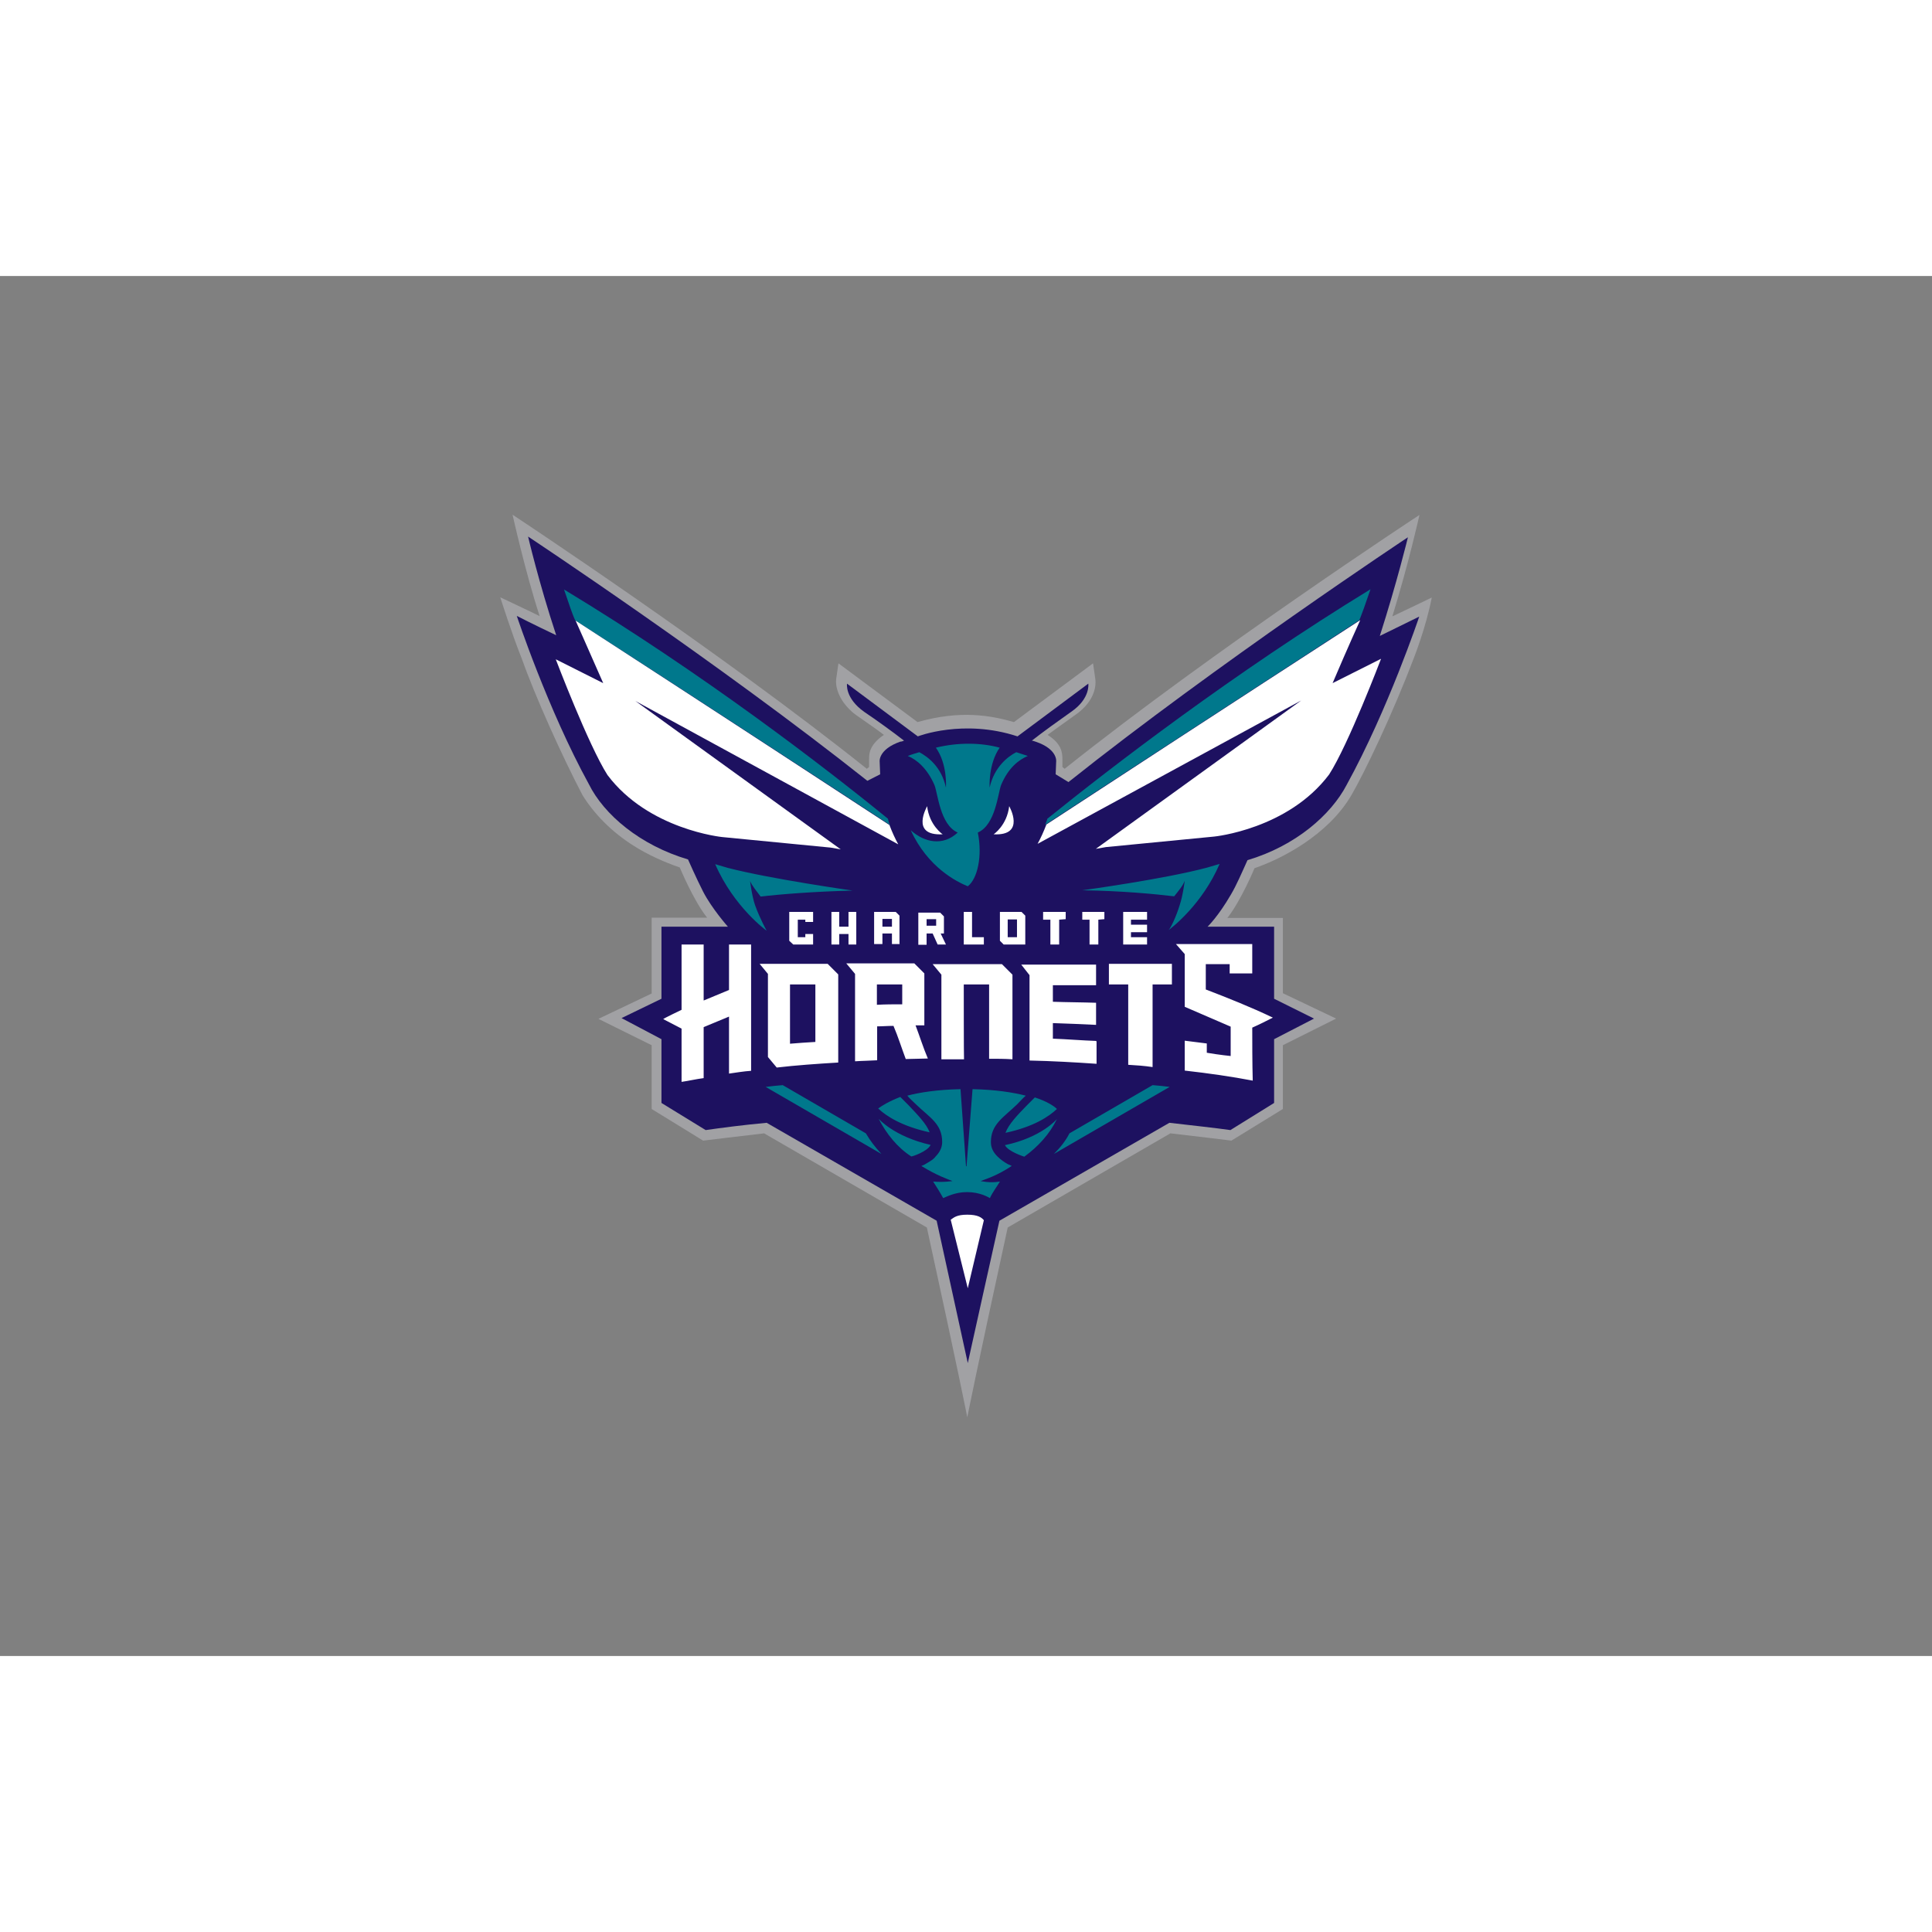 <svg width="150" height="150" clip-rule="evenodd" fill-rule="evenodd" viewBox="0 0 560 400" xmlns="http://www.w3.org/2000/svg"><rect x="0" y="0" width="560" height="400" fill="#808080" stroke="none"/><path d="m409.841 110.662c-6.113 16.083-14.118 32.895-18.121 39.809-6.768 11.572-20.232 18.486-28.091 21.178 0 0-3.858 9.316-7.86 14.411h16.083v21.833l15.429 7.35-15.429 7.714v18.487l-14.919 9.169s-11.863-1.456-17.685-2.11l-47.16 27.292c-9.315 42.72-11.717 55.019-11.717 55.019s-2.256-11.717-11.717-55.019l-47.164-27.287c-5.75.655-17.685 2.11-17.685 2.11l-14.919-9.169v-18.487l-15.429-7.641 15.429-7.35v-21.979h16.083c-3.93-4.876-7.932-14.555-7.932-14.555-4.658-1.602-9.315-3.712-13.318-6.259-6.404-4.003-11.572-9.315-14.919-14.774-5.968-11.426-13.611-28.383-17.686-39.809-2.765-6.914-6.113-17.466-6.113-17.466s8.807 4.148 11.426 5.459c-4.148-12.664-7.86-29.402-7.86-29.402s60.333 39.809 102.684 73.65l.655-.51v-2.256c0-.509 0-1.309.291-2.401.51-1.456 1.602-3.056 4.003-4.658-3.057-2.401-8.806-6.113-9.315-6.768-4.003-3.566-4.804-7.569-4.513-9.461l.656-4.512 22.925 17.029c12.518-3.566 21.323-1.893 27.946 0l22.925-17.029.655 4.512c.291 2.111-.291 5.968-4.512 9.461-.51.51-6.113 4.367-9.315 6.768 2.547 1.602 3.566 3.202 4.003 4.658.291 1.092.291 1.893.291 2.401v2.256l.655.51c43.447-34.642 102.834-73.577 102.834-73.577s-3.056 13.828-7.86 29.402c2.401-1.092 11.426-5.459 11.426-5.459-1.601 8.442-5.167 17.466-5.167 17.466l.009-.004z" fill="#a1a1a4"/><path d="m211.014 188.607h-19.286v20.887l-11.572 5.604 11.572 6.113v18.486l12.809 7.86c4.658-.655 10.625-1.456 17.685-2.11l49.27 28.383 9.024 41.265c0-.145 9.17-41.265 9.17-41.265l49.27-28.383c6.914.801 13.027 1.456 17.685 2.11l12.664-7.86v-18.486l11.572-5.968-11.572-5.749v-20.888h-19.286s3.057-2.911 6.768-9.315c1.602-2.692 3.057-6.113 4.804-9.97 13.973-4.148 24.234-13.172 28.747-21.833 12.008-21.833 21.032-48.761 21.032-48.761s-5.167 2.547-11.426 5.604c4.949-15.429 8.151-28.601 8.151-28.601s-55.238 36.607-98.394 70.958l-3.712-2.256c0-.291.145-3.347.145-3.711 0 0 .51-3.567-5.967-5.75-.51-.146-.801-.291-1.092-.291 3.056-2.401 8.005-5.968 11.426-8.37 5.604-3.857 4.949-8.151 4.949-8.151l-20.523 15.283c-15.72-5.167-28.892 0-28.892 0l-20.523-15.283s-.656 4.148 4.949 8.151c3.566 2.401 8.515 5.968 11.572 8.37-.291.145-.801.291-1.092.291-6.404 2.256-5.968 5.75-5.968 5.75 0 .291.146 3.347.146 3.711l-3.712 1.893c-43.175-34.269-98.34-70.802-98.34-70.802s3.056 13.172 8.151 28.601c-6.769-3.202-11.426-5.604-11.426-5.604s8.951 27 20.887 48.761c4.367 8.806 14.774 17.685 28.747 21.833 0 0 2.401 5.459 4.367 9.315 2.547 4.949 7.205 10.189 7.205 10.189l.015-.009z" fill="#1d1160"/><path d="m397.25 90.794c-39.738 24.307-75.175 51.599-93.669 66.518-.141.655-.504 1.31-.655 1.747 19.441-12.663 53.136-34.643 90.979-59.241 0 0 0 .801 3.344-9.024zm-233.763.073c3.202 9.607 3.348 9.024 3.348 9.024 37.844 24.38 71.757 46.578 91.193 59.242-.363-.51-.514-1.165-.655-1.82-18.271-14.919-53.787-42.211-93.886-66.446zm117.49 44.705c-3.133-.018-6.427.344-9.71 1.145 3.425 4.803 2.921 11.572 2.921 11.572-1.32-6.113-5.318-8.952-7.716-10.262-.947.291-2.045.583-3.354 1.092 2.548 1.019 5.611 3.567 7.716 8.37 1.017 2.401 1.602 11.573 6.769 13.829-4.291 4.002-9.61 2.91-13.608-.656 4.946 10.771 13.316 14.922 16.52 16.231 2.841-2.186 4.291-8.808 2.911-15.576 5.167-2.256 5.822-11.428 6.769-13.829 2.115-5.021 5.167-7.278 7.716-8.37l-3.344-1.092c-2.407 1.238-6.406 4.294-7.716 10.262 0 0-.443-6.769 2.911-11.572-2.659-.728-5.641-1.127-8.784-1.145zm72.536 34.843-3.717 1.088c-12.511 3.345-36.092 6.548-36.092 6.548 11.352.151 21.174 1.098 26.634 1.753 1.168-1.461 2.548-3.062 3.062-4.513 0 0-.514 4.291-1.461 7.061-1.078 3.546-2.599 6.537-3.163 7.202.967-.715 9.71-7.454 14.737-19.14zm-14.737 19.14-.181.141c.03.01.101-.04.181-.141zm-131.472-19.069c5.459 12.522 14.92 19.291 14.92 19.291s-1.893-3.354-3.348-7.353c-.946-2.689-1.456-7.061-1.456-7.061.51 1.309 1.965 3.062 3.057 4.513 5.459-.655 15.21-1.45 26.638-1.743 0 0-23.727-3.354-36.099-6.558l-3.712-1.088zm19.577 64.045c-1.747.151-3.346.292-4.948.514l33.553 19.431c-1.823-1.964-3.274-3.858-4.513-5.973l-24.092-13.971zm107.207 0-24.095 13.971c-1.088 2.115-2.548 4.009-4.513 5.973l33.554-19.431c-1.602-.222-3.203-.363-4.946-.514zm-55.674 1.168c-6.769.141-11.866.947-15.432 1.884.796.947 1.743 1.753 2.548 2.548 3.999 3.858 7.565 5.611 7.565 10.919 0 1.602-.796 3.062-1.894 4.15-.655.947-1.964 1.602-3.052 2.256-.292.222-.806.363-1.088.504 4.503 2.77 7.706 3.858 9.015 4.372 0 0-2.538.433-5.601.141 1.017 1.602 1.964 3.062 2.911 4.805.806-.292 3.344-1.743 6.91-1.743 3.717 0 6.114 1.45 6.628 1.743.796-1.743 1.964-3.203 2.911-4.805-2.911.514-5.601-.141-5.601-.141 1.309-.514 4.654-1.461 9.015-4.372-.282-.212-.796-.363-1.088-.504-.947-.514-2.105-1.309-3.052-2.256-1.098-1.088-1.894-2.397-1.894-4.15 0-5.167 3.566-7.061 7.565-10.919.806-.796 1.602-1.743 2.548-2.548-3.707-.937-8.663-1.743-15.432-1.884l-1.743 22.342h-.151l-1.592-22.342zm-17.466 2.256c-3.354 1.309-5.318 2.548-6.406 3.344 2.397 2.256 6.91 5.167 14.918 6.91-.876-2.397-3.425-5.016-6.114-7.857l-2.397-2.397zm39.002.141-2.397 2.397c-2.619 2.7-5.167 5.318-6.114 7.867 8.149-1.753 12.521-4.664 14.918-6.92-.947-.937-3.062-2.256-6.406-3.344zm-45.268 6.185c2.256 4.372 5.46 8.371 9.458 10.919.151.071 4.664-1.38 5.611-3.344-10.627-2.407-15.069-7.575-15.069-7.575zm51.674.071s-4.372 5.318-15.069 7.575c.947 1.894 5.611 3.344 5.611 3.344 3.999-2.911 7.353-6.547 9.458-10.919z" fill="#00788c"/><path d="m394.268 99.745c-37.844 24.525-71.619 46.578-90.969 59.241-.806 2.11-1.602 3.857-2.548 5.604l76.414-41.555-59.532 43.01 2.911-.51 31.439-3.057s21.324-2.11 33.261-17.976c5.601-8.661 15.059-33.549 15.059-33.549l-14.042 7.058c4.513-10.625 8.008-18.266 8.008-18.266zm-227.427.145s3.347 7.496 8.005 18.121l-13.754-6.913s9.46 24.889 14.991 33.55c11.935 15.865 33.258 17.975 33.258 17.975l31.441 3.058 2.91.509-59.531-43.01 76.199 41.555c-.947-1.747-1.753-3.492-2.548-5.603-19.359-12.664-53.127-34.716-90.971-59.242zm101.887 53.782c.071 0-5.097 8.662 4.513 8.152 0 0-3.858-2.548-4.513-8.152zm23.792 0c-.655 5.604-4.513 8.152-4.513 8.152 9.469.51 4.513-8.152 4.513-8.152zm-63.75 30.643v8.371l1.165 1.088h5.749v-3.052h-2.255v.937h-2.184v-5.087h2.184v.655h2.255v-2.911h-6.914zm12.227 0v9.458h2.256v-3.052h2.689v3.052h2.256v-9.458h-2.256v4.291h-2.689v-4.291zm12.37 0v9.317h2.407v-3.062h2.76v3.062h2.186v-8.23l-1.088-1.088h-6.265zm7.353 9.317v.141l.071-.141zm18.635-9.317v9.458h5.822v-2.115h-3.425v-7.343zm10.476 0v8.371l1.088 1.088h6.265v-8.371l-1.098-1.088zm12.521 0v2.256h2.105v7.202h2.548v-7.202l1.894-.151v-2.105zm11.352 0v2.256h2.105v7.202h2.548v-7.202l1.753-.151v-2.105zm11.856 0v9.458h6.921v-2.115h-4.665v-1.45h4.665v-2.186h-4.665v-1.45h4.665v-2.256h-6.921zm-59.38.212v9.317h2.397v-3.274h1.753l1.45 3.203h2.407l-1.531-3.203h.947v-4.946l-1.098-1.098h-6.326zm-10.405 1.823h2.76v2.256h-2.76zm12.803.071h2.77v1.894h-2.77zm23.51.081h2.689v5.157h-2.689zm48.764 7.132 2.548 2.911v15.281l13.316 5.752v8.512s-3.062-.292-6.92-.947v-2.689l-6.396-.806v8.663c7.051.796 13.608 1.743 19.713 2.911-.141-4.805-.141-11.866-.141-15.361 2.115-.937 3.999-1.884 5.973-2.901-6.406-3.062-12.813-5.611-19.441-8.159v-7.343h6.92v2.689h6.547v-8.512h-22.12zm-143.298.141v18.927s-5.313 2.538-5.313 2.689l5.313 2.76v15.432c2.11-.292 4.148-.796 6.404-1.088v-14.777l7.349-3.052v16.52c2.111-.292 4.148-.655 6.404-.806v-36.605h-6.404v13.175l-7.349 3.052v-16.227zm47.738 5.46 2.548 3.052v25.333c2.256-.151 4.15-.151 6.406-.292v-9.831h-.071c1.602 0 3.052-.141 4.805-.141 1.309 3.052 2.397 6.547 3.556 9.61l6.406-.151c-1.309-3.052-2.397-6.547-3.566-9.61h2.548v-15.059l-2.911-2.911h-19.723zm-25.106.141 2.402 2.911v24.094l2.547 3.052c5.604-.655 11.717-1.088 17.83-1.45v-25.545l-3.057-3.062h-19.723zm101.233 0v5.973h5.601v23.289c2.397.141 4.655.292 7.062.655v-23.943h5.601v-5.973h-18.263zm-51.09.081 2.538 3.052v24.528h6.557c-.071-.222-.071-21.687-.071-21.687h7.343v21.536c2.256 0 4.513 0 6.769.151v-24.528l-3.052-3.052h-20.085zm25.686.141 2.397 3.052v24.749c6.557.141 13.175.514 19.431.947v-6.547h-.141v-.081c-4.15-.141-8.371-.504-12.521-.655v-4.513c4.15.151 8.371.292 12.521.514v-6.406c-4.15-.141-8.371-.141-12.521-.292v-4.795h12.521v-5.973zm-67.027 5.752h7.35v16.661c-2.547.151-4.803.292-7.35.514v-17.174zm25.184 0h7.343v5.752c-2.538 0-4.805 0-7.343.141zm26.2 66.733c-3.062 0-3.858.806-4.805 1.461l4.946 19.864 4.664-19.723c-.655-.796-1.753-1.602-4.805-1.602z" fill="#fff"/></svg>